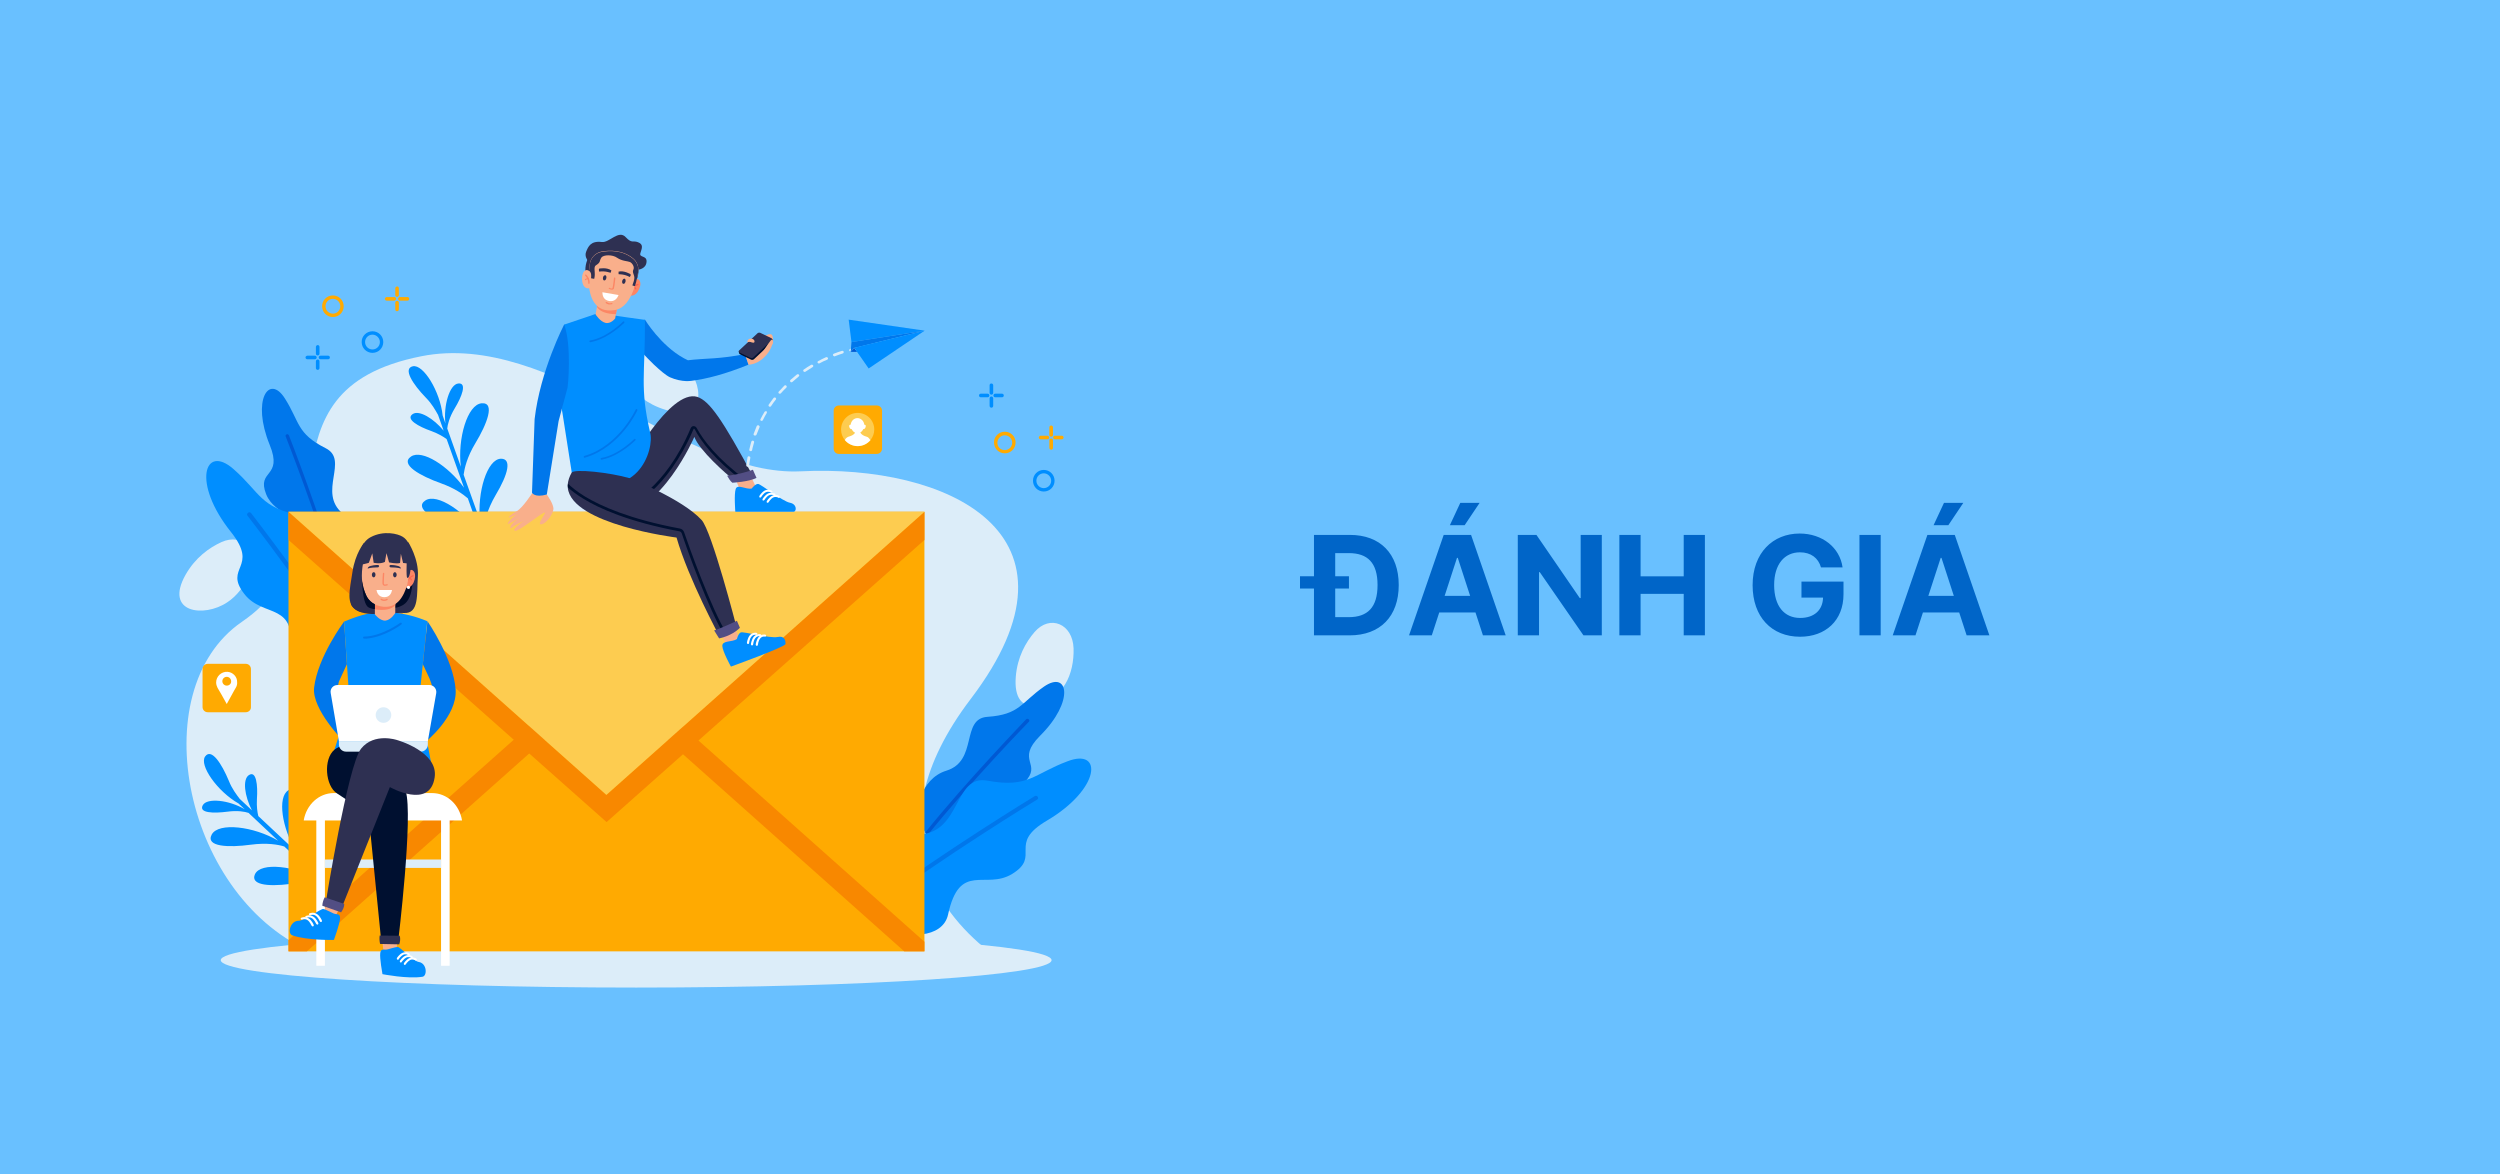 <svg width="362" height="170" viewBox="0 0 362 170" fill="none" xmlns="http://www.w3.org/2000/svg">
<rect width="362" height="170" fill="#69C0FF"/>
<g clip-path="url(#clip0)">
<path d="M143.584 138.075C137.013 133.062 125.753 120.661 140.574 101.191C158.898 77.084 136.955 67.204 115.94 68.247C99.034 69.088 79.987 47.792 60.998 51.587C35.755 56.6 52.14 78.33 35.032 90.036C20.471 100.032 26.724 130.454 45.684 138.075H143.584Z" fill="#DCEDF9"/>
<path d="M155.453 93.889C155.337 90.326 152.037 88.935 149.808 91.513C148.534 92.991 147.318 95.135 147.087 97.975C146.566 104.349 152.153 102.495 154.237 99.076C155.134 97.627 155.511 95.686 155.453 93.889Z" fill="#DCEDF9"/>
<path d="M94.2 50.312C90.698 49.646 88.642 52.601 90.669 55.325C91.856 56.89 93.65 58.541 96.4 59.352C102.508 61.207 101.9 55.383 99.006 52.601C97.761 51.413 95.966 50.631 94.2 50.312Z" fill="#DCEDF9"/>
<path d="M36.19 83.024C37.579 79.75 35.148 77.085 32.05 78.504C30.284 79.316 28.287 80.735 26.869 83.227C23.742 88.79 29.561 89.456 32.89 87.225C34.337 86.298 35.495 84.705 36.19 83.024Z" fill="#DCEDF9"/>
<path d="M92.115 143C125.337 143 152.268 141.223 152.268 139.031C152.268 136.838 125.337 135.061 92.115 135.061C58.894 135.061 31.963 136.838 31.963 139.031C31.963 141.223 58.894 143 92.115 143Z" fill="#DCEDF9"/>
<path d="M150.618 106.522C146.942 110.201 151.053 110.52 148.332 113.302C145.871 115.851 142.224 113.36 142.484 119.56C142.542 120.922 141.558 121.907 140.168 122.429C137.882 123.269 135.682 122.486 134.292 120.922C134.176 120.806 134.061 120.661 133.974 120.516C132.932 119.097 132.555 117.184 133.337 115.272C133.974 113.736 135.074 112.201 137.042 111.592C141.645 110.173 139.097 104.059 142.976 103.798C147.666 103.48 147.84 101.741 151.168 99.423C154.7 96.989 155.626 101.538 150.618 106.522Z" fill="#0077EB"/>
<path d="M148.968 104.523C148.853 104.638 140.313 113.447 134.292 120.951C134.176 120.835 134.06 120.69 133.974 120.545C140.024 113.012 148.505 104.262 148.592 104.146C148.679 104.059 148.853 104.059 148.939 104.146C149.084 104.262 149.084 104.407 148.968 104.523Z" fill="#0059D3"/>
<path d="M151.574 118.836C145.813 122.226 150.821 123.935 146.566 126.543C142.687 128.919 138.953 124.659 137.274 132.453C136.897 134.163 135.363 135.09 133.482 135.293C130.384 135.612 127.866 133.931 126.65 131.555C126.563 131.352 126.476 131.179 126.389 130.976C125.55 128.861 125.695 126.34 127.287 124.225C128.56 122.486 130.442 120.951 133.076 120.835C139.271 120.545 138.055 112.114 142.976 113.041C148.91 114.142 149.692 112.056 154.584 110.23C159.708 108.26 159.389 114.229 151.574 118.836Z" fill="#008EFF"/>
<path d="M150.155 115.793C149.981 115.88 136.521 124.109 126.621 131.526C126.534 131.323 126.447 131.15 126.36 130.947C136.289 123.53 149.692 115.359 149.837 115.272C149.981 115.185 150.184 115.243 150.271 115.388C150.358 115.533 150.329 115.707 150.155 115.793Z" fill="#0077EB"/>
<path d="M39.055 64.423C41.024 69.233 37.116 67.958 38.534 71.55C39.837 74.853 44.121 73.955 41.516 79.576C40.937 80.793 41.458 82.126 42.558 83.111C44.324 84.763 46.697 84.907 48.55 84.009C48.695 83.922 48.84 83.864 48.984 83.777C50.49 82.879 51.59 81.228 51.618 79.171C51.648 77.49 51.213 75.665 49.621 74.361C45.916 71.261 50.634 66.625 47.132 64.886C42.934 62.771 43.426 61.12 41.255 57.701C38.968 54.079 36.392 57.904 39.055 64.423Z" fill="#0077EB"/>
<path d="M41.371 63.206C41.429 63.351 45.916 74.767 48.579 84.038C48.724 83.951 48.868 83.894 49.013 83.806C46.321 74.535 41.892 63.177 41.834 63.032C41.776 62.916 41.631 62.829 41.516 62.887C41.371 62.945 41.313 63.09 41.371 63.206Z" fill="#0059D3"/>
<path d="M33.439 77.027C37.608 82.271 32.31 82.068 35.379 86.008C38.157 89.601 43.165 86.965 41.95 94.846C41.689 96.555 42.789 98.004 44.497 98.844C47.276 100.264 50.229 99.568 52.226 97.772C52.4 97.627 52.544 97.482 52.689 97.308C54.223 95.657 54.976 93.252 54.281 90.702C53.702 88.645 52.515 86.53 50.084 85.458C44.41 82.966 48.55 75.549 43.629 74.651C37.665 73.55 37.723 71.348 33.786 67.9C29.589 64.249 27.765 69.928 33.439 77.027Z" fill="#008EFF"/>
<path d="M35.842 74.68C35.958 74.825 45.597 87.312 52.226 97.801C52.4 97.656 52.545 97.511 52.689 97.338C46.06 86.849 36.479 74.448 36.363 74.303C36.247 74.158 36.045 74.129 35.929 74.245C35.755 74.361 35.726 74.564 35.842 74.68Z" fill="#0077EB"/>
<path d="M61.577 72.478C63.255 71.319 67.482 74.158 69.682 77.635L67.742 72.159C67.047 71.55 65.803 70.681 63.863 69.986C60.853 68.914 57.842 67.233 59.521 66.103C61.113 65.031 64.905 67.465 67.192 70.623L64.674 63.583C64.211 63.235 63.487 62.8 62.474 62.423C60.563 61.757 58.682 60.685 59.753 59.961C60.679 59.323 62.792 60.598 64.24 62.366L63.429 60.077C63.053 59.41 62.532 58.454 61.692 57.614C59.753 55.615 58.305 53.355 59.782 53.036C61.287 52.717 63.719 56.629 64.095 60.164L64.5 61.322C64.182 58.744 65.108 55.615 66.382 55.528C67.655 55.412 66.874 57.44 65.832 59.15C65.05 60.453 64.819 61.496 64.761 62.047L66.729 67.581C66.237 63.496 67.684 58.57 69.74 58.396C71.766 58.222 70.492 61.438 68.842 64.162C67.597 66.219 67.25 67.871 67.134 68.74L69.508 75.375C69.074 71.347 70.521 66.451 72.548 66.422C74.111 66.422 73.619 68.595 71.766 71.695C70.521 73.81 70.116 75.694 69.971 76.679L71.1 79.808C70.927 79.953 70.724 80.011 70.521 80.011L70.087 78.765C69.45 78.156 68.147 77.113 65.919 76.331C62.908 75.288 59.898 73.608 61.577 72.478Z" fill="#008EFF"/>
<path d="M46.784 118.894C45.047 119.966 46.003 124.978 48.289 128.368L44.034 124.399C43.745 123.501 43.455 122.023 43.6 119.966C43.832 116.779 43.484 113.331 41.747 114.432C40.126 115.446 40.85 119.908 42.847 123.269L37.405 118.169C37.261 117.59 37.145 116.779 37.203 115.707C37.347 113.707 37.116 111.534 36.045 112.23C35.09 112.838 35.408 115.272 36.479 117.329L34.713 115.678C34.25 115.069 33.584 114.2 33.15 113.099C32.079 110.52 30.603 108.289 29.705 109.535C28.808 110.781 31.442 114.577 34.539 116.344L35.437 117.184C33.208 115.851 29.966 115.475 29.358 116.605C28.75 117.735 30.921 117.793 32.918 117.532C34.424 117.329 35.466 117.532 35.987 117.706L40.271 121.733C36.739 119.647 31.645 119.039 30.66 120.835C29.705 122.631 33.15 122.747 36.305 122.313C38.708 121.994 40.329 122.313 41.168 122.573L46.321 127.383C42.789 125.384 37.724 124.775 36.913 126.601C36.276 128.021 38.476 128.455 42.066 127.992C44.497 127.673 46.379 128.049 47.334 128.339L49.766 130.599C49.968 130.483 50.113 130.338 50.171 130.165L49.216 129.266C48.897 128.455 48.492 126.833 48.637 124.457C48.84 121.241 48.521 117.793 46.784 118.894Z" fill="#008EFF"/>
<path d="M133.858 74.1H41.776V137.756H133.858V74.1Z" fill="#FFAA01"/>
<path d="M133.858 74.1V78.185L87.832 119.039L41.776 78.185V74.1L87.803 115.098L133.858 74.1Z" fill="#F88800"/>
<path d="M78.945 107.043L44.44 137.756H41.776V136.133L76.976 104.812L78.945 107.043Z" fill="#F88800"/>
<path d="M133.858 136.365V137.756H130.934L96.458 107.043L98.426 104.812L133.858 136.365Z" fill="#F88800"/>
<path d="M41.776 74.1L87.803 115.098L133.858 74.1H41.776Z" fill="#FDCC50"/>
<path d="M108.442 68.363L109.629 70.884L107.14 70.913L106.185 68.624L108.442 68.363Z" fill="#F9AF8B"/>
<path d="M108.848 70.739C108.848 70.739 109.369 70.043 109.774 70.072C110.18 70.101 113.306 72.593 114.377 72.796C115.448 72.999 115.361 74.1 114.898 74.1C113.596 74.1 106.474 74.1 106.474 74.1C106.474 74.1 106.272 71.55 106.532 70.797C106.793 70.043 108.009 70.913 108.848 70.739Z" fill="#008EFF"/>
<path d="M110.585 72.477C110.556 72.477 110.499 72.477 110.47 72.477C110.412 72.448 110.383 72.332 110.412 72.274C110.412 72.245 110.759 71.695 111.193 71.463C111.772 71.173 112.235 71.492 112.264 71.521C112.322 71.579 112.351 71.666 112.293 71.724C112.235 71.782 112.149 71.811 112.091 71.753C112.091 71.753 111.772 71.521 111.338 71.724C110.991 71.898 110.672 72.419 110.672 72.419C110.643 72.419 110.614 72.448 110.585 72.477Z" fill="white"/>
<path d="M110.123 72.043C110.094 72.043 110.036 72.043 110.007 72.043C109.949 72.014 109.92 71.898 109.949 71.84C109.949 71.811 110.296 71.26 110.73 71.028C111.309 70.739 111.773 71.058 111.801 71.087C111.859 71.144 111.888 71.231 111.83 71.289C111.773 71.347 111.686 71.376 111.628 71.318C111.628 71.318 111.309 71.087 110.875 71.289C110.528 71.463 110.209 71.985 110.209 71.985C110.209 72.014 110.151 72.043 110.123 72.043Z" fill="white"/>
<path d="M111.194 72.796C111.165 72.796 111.107 72.796 111.078 72.796C111.02 72.767 110.991 72.651 111.02 72.593C111.02 72.564 111.368 72.013 111.802 71.782C112.381 71.492 112.844 71.811 112.873 71.84C112.931 71.898 112.96 71.984 112.902 72.043C112.844 72.1 112.757 72.129 112.699 72.071C112.699 72.071 112.381 71.84 111.946 72.043C111.599 72.216 111.281 72.738 111.281 72.738C111.252 72.767 111.223 72.796 111.194 72.796Z" fill="white"/>
<path d="M109.166 69.203L108.066 69.551L107.458 69.58L106.416 69.638C105.027 68.537 101.292 65.234 100.54 63.264C100.54 63.264 95.706 74.477 89.048 74.477C88.614 74.477 89.771 68.885 90.842 67.726C90.842 67.726 96.979 56.252 100.974 57.469C102.74 58.077 104.563 60.656 109.166 69.203Z" fill="#2E3052"/>
<path d="M108.066 69.551L107.458 69.58C103.376 66.48 101.466 63.843 100.597 62.162C100.568 62.105 100.511 62.075 100.482 62.075C100.453 62.075 100.424 62.105 100.424 62.133C98.455 66.74 96.111 69.522 94.49 71.028C92.724 72.68 91.421 73.231 91.363 73.231L91.276 73.057L91.189 72.883C91.189 72.883 92.492 72.332 94.2 70.739C95.792 69.261 98.108 66.537 100.018 61.989C100.105 61.815 100.25 61.699 100.424 61.699C100.626 61.699 100.8 61.815 100.887 61.989C101.813 63.698 103.782 66.364 108.066 69.551Z" fill="#001030"/>
<path d="M105.287 68.885C105.461 69.203 105.75 69.667 106.04 69.899C106.04 69.899 108.384 69.783 109.542 69.203L109.021 68.015C109.05 68.015 107.169 68.711 105.287 68.885Z" fill="#524E84"/>
<path d="M108.385 52.804C105.027 54.166 102.364 54.861 100.077 55.151C100.048 55.151 99.498 55.209 99.296 55.18C98.688 55.151 97.848 55.006 97.009 54.629C96.401 54.34 95.561 53.615 94.664 52.775C93.564 51.703 92.377 50.428 91.567 49.501C90.93 48.777 90.524 48.284 90.524 48.284C91.074 47.444 92.319 46.691 93.39 46.285C93.39 46.285 95.648 50.023 99.035 51.877C99.209 51.964 99.411 52.08 99.614 52.167C100.395 52.051 102.48 51.935 103.406 51.877C105.867 51.703 107.893 51.268 107.893 51.268L108.385 52.804Z" fill="#0077EB"/>
<path d="M107.807 51.123C107.807 51.123 108.27 49.935 108.907 49.617C109.543 49.269 111.338 48.11 111.743 48.458C112.12 48.805 112.062 50.515 110.441 51.935C109.399 52.833 108.386 52.804 108.386 52.804L107.807 51.123Z" fill="#F9AF8B"/>
<path d="M111.83 49.53L109.167 52.022C109.08 52.108 108.877 52.138 108.762 52.08L107.14 51.297C107.083 51.268 107.054 51.239 107.054 51.21L106.967 50.95L107.401 50.776L111.598 49.182L111.83 49.095L111.917 49.385V49.414C111.917 49.443 111.888 49.501 111.83 49.53Z" fill="#001030"/>
<path d="M111.569 49.153L107.372 50.747L109.746 48.516C109.833 48.429 110.035 48.4 110.151 48.458L111.569 49.153Z" fill="#1F2232"/>
<path d="M108.675 51.819L107.054 51.037C106.938 50.979 106.909 50.863 107.025 50.747L109.688 48.255C109.775 48.168 109.978 48.139 110.093 48.197L111.714 48.979C111.83 49.037 111.859 49.153 111.743 49.269L109.08 51.761C108.993 51.848 108.82 51.877 108.675 51.819Z" fill="#2E3052"/>
<path d="M108.877 51.355L107.604 50.747C107.488 50.689 107.459 50.573 107.575 50.457L109.659 48.516C109.746 48.429 109.948 48.4 110.064 48.458L111.338 49.066C111.454 49.124 111.483 49.24 111.367 49.356L109.283 51.297C109.196 51.384 108.993 51.413 108.877 51.355Z" fill="#2E3052"/>
<path d="M108.848 49.037C108.848 49.037 109.225 49.095 109.254 49.414C109.283 49.733 108.935 49.617 108.704 49.53C108.472 49.472 108.269 49.53 108.24 49.559C108.154 49.675 108.183 48.922 108.848 49.037Z" fill="#F9AF8B"/>
<path d="M110.557 50.805C110.557 50.805 111.165 49.82 111.599 49.298C111.917 48.95 112.062 49.472 111.859 49.82C111.628 50.167 111.222 50.892 110.557 50.805Z" fill="#F9AF8B"/>
<path d="M82.795 68.45L81.464 59.932L81.377 59.439V59.063L81.666 47.009L85.024 45.879L85.198 45.822L85.951 45.561L86.558 45.358L90.09 45.85L90.669 45.937L90.872 45.966L93.39 46.314C93.419 54.311 92.638 56.049 94.114 62.539C94.895 64.973 92.145 73.665 82.795 68.45Z" fill="#008EFF"/>
<path d="M84.677 66.277C87.311 65.524 89.251 63.699 90.408 62.308C91.653 60.801 92.29 59.439 92.29 59.41C92.319 59.352 92.29 59.265 92.232 59.236C92.174 59.208 92.087 59.236 92.058 59.294C92.058 59.294 91.422 60.656 90.206 62.134C89.077 63.496 87.195 65.292 84.619 66.016C84.561 66.045 84.503 66.103 84.532 66.19C84.532 66.248 84.619 66.306 84.677 66.277Z" fill="#0077EB"/>
<path d="M87.688 66.422C89.974 65.784 91.914 63.843 92.001 63.756C92.059 63.698 92.059 63.611 92.001 63.583C91.943 63.525 91.856 63.525 91.827 63.583C91.798 63.611 89.54 65.9 87.08 66.306C86.993 66.306 86.964 66.393 86.964 66.451C86.964 66.509 87.051 66.567 87.109 66.567C87.282 66.509 87.485 66.48 87.688 66.422Z" fill="#0077EB"/>
<path d="M86.067 49.414C88.353 48.777 90.293 46.836 90.38 46.749C90.438 46.691 90.438 46.604 90.38 46.575C90.322 46.517 90.235 46.517 90.206 46.575C90.177 46.604 87.919 48.893 85.459 49.298C85.372 49.298 85.343 49.385 85.343 49.443C85.343 49.501 85.43 49.559 85.487 49.559C85.661 49.501 85.864 49.472 86.067 49.414Z" fill="#0077EB"/>
<path d="M106.213 90.499L107.139 92.556L105.229 93.368L104.129 91.252L106.213 90.499Z" fill="#F9AF8B"/>
<path d="M106.705 92.527C106.705 92.527 106.908 91.687 107.284 91.571C107.661 91.426 111.54 92.469 112.582 92.237C113.653 92.006 113.769 92.817 113.74 93.251C113.711 93.686 105.837 96.525 105.837 96.525C105.837 96.525 104.621 94.323 104.592 93.541C104.563 92.701 106.011 93.02 106.705 92.527Z" fill="#008EFF"/>
<path d="M108.992 93.425C108.963 93.454 108.934 93.454 108.876 93.454C108.789 93.454 108.731 93.367 108.731 93.28C108.731 93.251 108.818 92.614 109.137 92.208C109.542 91.716 110.092 91.831 110.121 91.831C110.208 91.86 110.266 91.918 110.237 92.005C110.208 92.092 110.15 92.15 110.063 92.121C110.034 92.121 109.658 92.034 109.368 92.411C109.108 92.73 109.05 93.309 109.05 93.309C109.05 93.367 109.021 93.396 108.992 93.425Z" fill="white"/>
<path d="M108.413 93.222C108.384 93.251 108.355 93.251 108.297 93.251C108.21 93.251 108.152 93.164 108.152 93.078C108.152 93.049 108.239 92.411 108.558 92.005C108.963 91.513 109.513 91.629 109.542 91.629C109.629 91.658 109.687 91.716 109.658 91.803C109.629 91.89 109.571 91.948 109.484 91.919C109.455 91.919 109.079 91.832 108.789 92.208C108.529 92.527 108.471 93.106 108.471 93.106C108.471 93.164 108.442 93.193 108.413 93.222Z" fill="white"/>
<path d="M109.686 93.483C109.657 93.512 109.628 93.512 109.571 93.512C109.484 93.512 109.426 93.425 109.426 93.338C109.426 93.309 109.513 92.672 109.831 92.266C110.236 91.774 110.786 91.89 110.815 91.89C110.902 91.919 110.96 91.977 110.931 92.064C110.902 92.15 110.844 92.208 110.757 92.179C110.728 92.179 110.352 92.093 110.063 92.469C109.802 92.788 109.744 93.367 109.744 93.367C109.744 93.425 109.715 93.483 109.686 93.483Z" fill="white"/>
<path d="M106.677 90.905C106.474 91.137 105.866 91.455 105.2 91.774C105.084 91.832 104.969 91.89 104.824 91.919C104.621 92.006 104.39 92.093 104.187 92.151C104.187 92.151 99.7 83.864 97.963 77.838C97.963 77.838 82.737 75.954 82.216 70.623C82.187 70.449 82.187 70.275 82.216 70.073C82.274 69.551 82.448 69.029 82.766 68.45C83.113 67.841 88.324 68.421 91.132 69.232C91.132 69.232 98.774 72.217 101.582 75.288C103.058 76.823 106.677 90.905 106.677 90.905Z" fill="#2E3052"/>
<path d="M105.23 91.774C105.114 91.832 104.998 91.89 104.853 91.919C102.566 88.152 99.411 79.344 98.716 77.229C98.659 77.084 98.543 76.968 98.398 76.939C90.987 75.549 86.732 73.607 84.474 72.217C83.461 71.608 82.766 71.058 82.245 70.594C82.216 70.42 82.216 70.246 82.245 70.044C82.737 70.507 83.519 71.174 84.706 71.898C86.964 73.26 91.161 75.172 98.456 76.534C98.745 76.592 98.977 76.794 99.064 77.084C99.787 79.228 102.972 88.065 105.23 91.774Z" fill="#001030"/>
<path d="M103.405 91.281L104.129 92.441C104.129 92.441 105.924 92.122 107.139 90.905L106.705 89.891C106.676 89.891 104.505 90.963 103.405 91.281Z" fill="#524E84"/>
<path d="M79.177 71.608C79.177 71.608 80.219 73.028 80.132 73.752C80.045 74.477 79.119 75.838 78.366 75.925C77.614 75.983 79.235 74.158 78.859 74.216C78.395 74.274 75.298 76.853 74.632 76.853C73.966 76.853 75.414 75.665 75.964 75.375C75.964 75.375 74.487 76.041 74.14 76.389C73.793 76.737 73.561 75.983 75.269 74.969C75.269 74.969 73.706 75.868 73.59 75.868C73.243 75.925 74.227 74.737 75.095 74.332C75.095 74.332 73.851 74.94 73.706 74.94C73.532 74.94 73.909 74.535 74.835 74.013C75.674 73.55 77.064 71.406 77.064 71.406L79.177 71.608Z" fill="#F9AF8B"/>
<path d="M81.696 46.98C81.696 46.98 78.222 53.673 77.412 60.685L77.035 71.347C77.035 71.347 77.382 72.101 79.177 71.608L80.885 60.975L82.188 56.107C82.217 56.107 82.825 50.109 81.696 46.98Z" fill="#0077EB"/>
<path d="M92.304 40.167C92.907 38.127 91.743 35.983 89.704 35.379C87.665 34.775 85.524 35.94 84.92 37.981C84.317 40.022 85.481 42.166 87.52 42.769C89.559 43.373 91.701 42.208 92.304 40.167Z" fill="#2E3052"/>
<path d="M92.464 39.041C92.464 39.041 93.593 38.926 93.622 37.854C93.651 36.955 92.522 37.332 92.724 36.666C92.927 35.999 93.245 35.391 92.377 35.072C91.624 34.782 91.508 35.304 90.611 34.348C89.569 33.218 88.237 35.188 87.137 35.043C85.516 34.84 85.169 35.739 84.879 36.434C84.59 37.129 85.111 37.738 85.111 37.738L92.464 39.041Z" fill="#2E3052"/>
<path d="M91.596 40.693C91.596 40.693 92.348 39.998 92.667 40.751C92.985 41.504 92.03 43.33 91.017 42.663L91.596 40.693Z" fill="#FC8664"/>
<path d="M91.335 42.084C91.364 42.084 91.422 42.084 91.422 42.026C91.711 41.447 92.377 41.331 92.377 41.302C92.435 41.302 92.464 41.244 92.464 41.186C92.464 41.128 92.406 41.099 92.348 41.099C92.319 41.099 91.567 41.244 91.248 41.91C91.248 41.997 91.277 42.055 91.335 42.084Z" fill="#FD664D"/>
<path d="M92.03 41.91C92.059 41.91 92.059 41.91 92.088 41.91C92.146 41.881 92.146 41.823 92.146 41.794C92.146 41.794 92.059 41.591 91.856 41.447C91.827 41.417 91.769 41.417 91.711 41.475C91.682 41.505 91.683 41.562 91.74 41.62C91.914 41.736 91.972 41.881 91.972 41.881C91.972 41.881 92.001 41.91 92.03 41.91Z" fill="#FD664D"/>
<path d="M86.588 43.591L86.24 45.532C86.24 45.532 86.877 46.546 87.659 46.749C88.44 46.952 89.077 46.111 89.077 46.111L89.395 44.228L86.588 43.591Z" fill="#F9AF8B"/>
<path d="M86.588 43.591L86.443 44.46C86.878 45.126 87.775 45.445 89.193 45.503L89.425 44.257L86.588 43.591Z" fill="#FC8664"/>
<path d="M85.401 38.23C85.314 38.984 85.198 39.94 85.227 40.722C85.227 40.925 85.227 41.099 85.256 41.273C85.401 42.779 86.009 45.416 89.048 44.894C90.409 44.663 91.219 43.359 91.74 41.968C92.088 41.012 92.29 40.056 92.406 39.331C92.522 38.607 92.233 37.883 91.682 37.419C90.148 36.173 88.296 36.202 87.051 36.434C86.182 36.637 85.517 37.332 85.401 38.23Z" fill="#F9AF8B"/>
<path d="M90.09 40.693C90.061 40.896 90.119 41.099 90.264 41.099C90.409 41.128 90.525 40.983 90.582 40.751C90.611 40.548 90.553 40.345 90.409 40.345C90.264 40.345 90.148 40.49 90.09 40.693Z" fill="#2E3052"/>
<path d="M87.311 40.2C87.282 40.403 87.34 40.606 87.485 40.606C87.629 40.635 87.745 40.49 87.803 40.258C87.832 40.056 87.774 39.853 87.629 39.853C87.485 39.853 87.34 39.998 87.311 40.2Z" fill="#2E3052"/>
<path d="M91.306 39.708C91.306 39.708 90.38 39.129 89.569 39.331V39.708C89.569 39.708 90.438 39.679 91.19 40.114C91.277 39.969 91.364 39.911 91.306 39.708Z" fill="#2E3052"/>
<path d="M86.762 38.897C86.762 38.897 87.833 38.665 88.528 39.157L88.412 39.505C88.412 39.505 87.601 39.186 86.762 39.331C86.733 39.157 86.675 39.07 86.762 38.897Z" fill="#2E3052"/>
<path d="M88.498 41.939C88.353 41.91 88.209 41.823 88.18 41.823C88.122 41.794 88.122 41.736 88.151 41.707C88.18 41.649 88.238 41.649 88.267 41.678C88.353 41.736 88.527 41.823 88.643 41.765C88.672 41.765 88.701 41.736 88.701 41.678C88.788 41.359 88.903 40.258 88.903 40.258C88.903 40.2 88.961 40.172 89.019 40.172C89.077 40.172 89.106 40.23 89.106 40.287C89.106 40.345 88.99 41.417 88.903 41.736C88.874 41.852 88.788 41.91 88.73 41.939C88.643 41.939 88.585 41.939 88.498 41.939Z" fill="#FC8664"/>
<path d="M89.569 42.721C89.425 43.098 89.048 43.735 88.209 43.59C87.369 43.446 87.225 42.75 87.225 42.316L89.569 42.721Z" fill="white"/>
<path d="M88.151 44.083C87.92 44.054 87.717 43.88 87.717 43.88C87.688 43.851 87.688 43.793 87.717 43.735C87.746 43.706 87.804 43.706 87.862 43.735C87.862 43.735 88.007 43.851 88.209 43.909C88.383 43.938 88.556 43.88 88.556 43.88C88.614 43.851 88.672 43.88 88.672 43.938C88.701 43.996 88.672 44.054 88.614 44.054C88.585 44.025 88.354 44.112 88.151 44.083Z" fill="#FC8664"/>
<path d="M91.567 41.331C91.712 40.954 91.856 40.49 91.856 40.23C91.856 39.766 91.509 39.447 91.712 39.042C91.914 38.636 91.538 38.086 91.22 37.941C90.901 37.796 90.091 37.825 89.367 37.332C88.701 36.84 87.37 36.869 87.08 37.303C86.733 37.825 87.051 37.941 86.27 38.433C85.951 38.636 86.154 39.331 86.125 39.766C86.125 39.969 86.096 40.056 86.067 40.259L86.038 40.374L85.228 40.23C85.257 39.563 85.314 38.839 85.401 38.259C85.517 37.39 86.183 36.666 87.051 36.492C88.296 36.26 90.149 36.202 91.683 37.477C92.233 37.941 92.522 38.665 92.406 39.389C92.32 39.94 92.175 40.693 91.943 41.447L91.567 41.331Z" fill="#2E3052"/>
<path d="M85.546 40.635C85.575 40.432 85.604 40.201 85.604 39.969C85.604 39.679 85.575 39.389 85.286 39.215C85.054 39.071 84.823 39.042 84.591 39.273C84.041 39.853 84.157 41.997 85.344 41.736L85.546 40.635Z" fill="#F9AF8B"/>
<path d="M85.228 41.099C85.199 41.07 85.17 41.041 85.17 41.012C85.228 40.374 84.736 39.911 84.736 39.911C84.707 39.882 84.707 39.824 84.736 39.766C84.764 39.737 84.822 39.737 84.88 39.766C84.909 39.795 85.459 40.287 85.372 41.041C85.344 41.07 85.314 41.099 85.228 41.099Z" fill="#FC8664"/>
<path d="M84.736 40.577C84.707 40.577 84.707 40.548 84.707 40.548C84.678 40.519 84.678 40.461 84.736 40.403C84.736 40.403 84.909 40.288 85.17 40.258C85.228 40.258 85.257 40.288 85.257 40.346C85.257 40.403 85.228 40.432 85.17 40.432C84.967 40.432 84.851 40.519 84.851 40.519C84.793 40.577 84.764 40.577 84.736 40.577Z" fill="#FC8664"/>
<path d="M66.904 118.807H43.977C44.354 116.518 46.178 114.837 48.32 114.837L55.441 114.866L62.562 114.837C64.704 114.837 66.528 116.489 66.904 118.807Z" fill="white"/>
<path d="M47.047 118.459H45.802V139.842H47.047V118.459Z" fill="white"/>
<path d="M65.109 118.459H63.864V139.842H65.109V118.459Z" fill="white"/>
<path d="M63.865 124.457H47.047V125.674H63.865V124.457Z" fill="#DCEDF9"/>
<path d="M49.824 90.007C49.824 90.007 46.003 95.106 45.482 99.568C45.135 102.726 49.824 107.42 49.824 107.42L51.445 106.609L49.824 102.958C49.245 101.191 48.551 100.495 49.072 98.699L50.23 96.178L49.824 90.007Z" fill="#0077EB"/>
<path d="M61.895 89.949C61.895 89.949 65.658 95.396 65.976 99.858C66.237 103.711 61.634 107.42 61.634 107.42L60.303 106.754L62.155 103.074C62.734 101.307 62.995 100.234 62.213 98.293L61.229 96.178L61.895 89.949Z" fill="#0077EB"/>
<path d="M50.606 101.654L48.059 109.738C48.059 109.738 59.03 111.129 62.388 110.23L60.68 101.422L61.867 89.949C60.217 89.253 58.48 88.819 56.714 88.674C54.109 88.5 52.487 88.906 49.824 90.007L50.606 101.654Z" fill="#008EFF"/>
<path d="M53.356 92.44C55.787 92.151 58.045 90.499 58.132 90.412C58.19 90.354 58.19 90.296 58.161 90.209C58.103 90.151 58.045 90.151 57.958 90.18C57.929 90.209 55.266 92.151 52.719 92.18C52.632 92.18 52.574 92.238 52.574 92.325C52.574 92.411 52.632 92.469 52.719 92.469C52.95 92.498 53.153 92.469 53.356 92.44Z" fill="#0077EB"/>
<path d="M55.296 135.727L55.498 137.524L57.409 137.553L57.554 136.075L55.296 135.727Z" fill="#F9AF8B"/>
<path d="M55.006 107.449C55.006 107.449 50.085 107.188 48.435 108.55C46.785 109.912 47.103 113.823 48.811 114.895C50.519 115.967 53.385 118.053 53.385 118.053L55.209 136.336L57.64 136.423C57.64 136.423 59.869 118.082 58.74 114.518C57.611 110.926 55.006 107.449 55.006 107.449Z" fill="#001030"/>
<path d="M57.872 135.496C58.017 135.93 57.93 136.336 57.814 136.742L55.035 136.684C54.948 136.278 54.919 135.872 54.977 135.467L57.872 135.496Z" fill="#2E3052"/>
<path d="M61.953 107.304H49.072L47.885 100.35C47.769 99.742 48.232 99.191 48.869 99.191H62.185C62.793 99.191 63.256 99.742 63.169 100.35L61.953 107.304Z" fill="white"/>
<path d="M60.912 108.84H50.114C49.535 108.84 49.072 108.376 49.072 107.797V107.304H61.954V107.768C61.983 108.347 61.491 108.84 60.912 108.84Z" fill="#DCEDF9"/>
<path d="M56.656 103.537C56.656 104.146 56.164 104.667 55.527 104.667C54.919 104.667 54.398 104.175 54.398 103.537C54.398 102.929 54.891 102.407 55.527 102.407C56.164 102.407 56.656 102.929 56.656 103.537Z" fill="#DCEDF9"/>
<path d="M47.248 130.715L46.843 132.482L48.551 132.801L49.245 131.236L47.248 130.715Z" fill="#F9AF8B"/>
<path d="M57.495 107.159C57.495 107.159 54.195 106.029 52.285 108.405C50.374 110.781 47.132 130.889 47.132 130.889L49.332 131.816L56.453 113.968C56.453 113.968 62.242 117.271 62.937 112.577C63.516 108.84 57.495 107.159 57.495 107.159Z" fill="#2E3052"/>
<path d="M49.853 130.889C49.853 131.352 49.651 131.729 49.39 132.106L46.669 131.15C46.698 130.715 46.814 130.309 47.016 129.933L49.853 130.889Z" fill="#524E84"/>
<path d="M48.145 132.193C48.145 132.193 47.103 131.671 46.814 131.613C46.524 131.555 44.006 133.323 43.282 133.323C42.008 133.294 41.574 135.177 42.327 135.438C44.44 136.191 48.348 136.104 48.348 136.104C48.348 136.104 49.216 133.757 49.245 132.946C49.245 132.135 48.695 132.54 48.145 132.193Z" fill="#008EFF"/>
<path d="M45.888 133.873C45.917 133.902 45.975 133.902 46.004 133.873C46.091 133.844 46.12 133.758 46.091 133.671C46.091 133.642 45.83 133.033 45.396 132.743C44.846 132.367 44.325 132.628 44.296 132.628C44.209 132.657 44.18 132.772 44.238 132.83C44.267 132.917 44.383 132.917 44.441 132.888C44.441 132.888 44.817 132.715 45.193 132.975C45.541 133.207 45.772 133.758 45.772 133.758C45.83 133.816 45.859 133.844 45.888 133.873Z" fill="white"/>
<path d="M46.41 133.497C46.439 133.526 46.496 133.526 46.525 133.497C46.612 133.468 46.641 133.381 46.612 133.294C46.612 133.265 46.352 132.656 45.917 132.367C45.367 131.99 44.846 132.251 44.818 132.251C44.731 132.28 44.702 132.396 44.76 132.454C44.789 132.54 44.904 132.54 44.962 132.512C44.962 132.512 45.339 132.338 45.715 132.598C46.062 132.83 46.294 133.381 46.294 133.381C46.352 133.468 46.381 133.497 46.41 133.497Z" fill="white"/>
<path d="M45.222 134.134C45.251 134.163 45.309 134.163 45.338 134.134C45.425 134.105 45.454 134.018 45.425 133.931C45.425 133.902 45.164 133.294 44.73 133.004C44.18 132.627 43.659 132.888 43.63 132.888C43.543 132.917 43.514 133.033 43.572 133.091C43.601 133.178 43.717 133.178 43.775 133.149C43.775 133.149 44.151 132.975 44.527 133.236C44.875 133.468 45.106 134.018 45.106 134.018C45.164 134.076 45.193 134.105 45.222 134.134Z" fill="white"/>
<path d="M56.25 137.437C56.25 137.437 57.292 137.118 57.611 137.118C57.9 137.118 59.956 139.204 60.621 139.291C61.837 139.465 61.895 141.32 61.172 141.435C59.058 141.783 55.382 141.059 55.382 141.059C55.382 141.059 54.948 138.712 55.064 137.959C55.208 137.205 55.642 137.669 56.25 137.437Z" fill="#008EFF"/>
<path d="M58.075 139.378C58.046 139.378 57.988 139.378 57.959 139.349C57.901 139.32 57.872 139.204 57.901 139.146C57.901 139.117 58.248 138.596 58.683 138.393C59.261 138.132 59.696 138.451 59.725 138.48C59.783 138.538 59.812 138.625 59.754 138.683C59.696 138.741 59.609 138.77 59.551 138.712C59.551 138.712 59.233 138.48 58.827 138.654C58.48 138.828 58.161 139.291 58.161 139.291C58.133 139.349 58.104 139.378 58.075 139.378Z" fill="white"/>
<path d="M57.64 138.973C57.611 138.973 57.553 138.973 57.524 138.944C57.466 138.915 57.438 138.799 57.466 138.741C57.466 138.712 57.814 138.19 58.248 137.987C58.827 137.727 59.261 138.045 59.29 138.074C59.348 138.132 59.377 138.219 59.319 138.277C59.261 138.335 59.174 138.364 59.116 138.306C59.116 138.306 58.798 138.074 58.393 138.248C58.045 138.422 57.727 138.886 57.727 138.886C57.727 138.944 57.698 138.973 57.64 138.973Z" fill="white"/>
<path d="M58.654 139.726C58.625 139.726 58.567 139.726 58.538 139.697C58.48 139.668 58.451 139.552 58.48 139.494C58.48 139.465 58.828 138.943 59.262 138.741C59.841 138.48 60.275 138.799 60.304 138.828C60.362 138.886 60.391 138.972 60.333 139.03C60.275 139.088 60.188 139.117 60.13 139.059C60.13 139.059 59.812 138.828 59.406 139.001C59.059 139.175 58.741 139.639 58.741 139.639C58.712 139.697 58.683 139.726 58.654 139.726Z" fill="white"/>
<path d="M59.117 78.504C59.117 78.504 60.68 80.938 60.506 83.459C60.332 85.979 60.738 88.906 58.48 88.761C56.222 88.645 52.198 89.659 50.925 87.689C49.651 85.718 59.117 78.504 59.117 78.504Z" fill="#2E3052"/>
<path d="M59.696 82.937C59.696 82.937 60.101 86.588 58.364 87.602C56.627 88.616 55.383 87.486 55.383 87.486C55.383 87.486 59.03 82.387 59.696 82.937Z" fill="#000B29"/>
<path d="M52.487 82.937C52.487 82.937 51.88 82.097 51.416 82.792C50.953 83.487 51.619 85.516 52.748 85.023L52.487 82.937Z" fill="#FC8664"/>
<path d="M52.487 84.386C52.458 84.386 52.4 84.357 52.4 84.328C52.226 83.69 51.589 83.458 51.56 83.458C51.503 83.429 51.474 83.371 51.503 83.343C51.532 83.285 51.589 83.256 51.618 83.285C51.647 83.285 52.371 83.574 52.574 84.299C52.574 84.299 52.545 84.357 52.487 84.386Z" fill="#FD664D"/>
<path d="M51.822 84.067C51.793 84.067 51.793 84.067 51.764 84.038C51.706 84.009 51.706 83.951 51.735 83.893C51.735 83.893 51.851 83.719 52.082 83.603C52.14 83.574 52.198 83.603 52.198 83.661C52.227 83.719 52.198 83.777 52.14 83.777C51.966 83.864 51.851 84.009 51.851 84.009C51.88 84.038 51.851 84.067 51.822 84.067Z" fill="#FD664D"/>
<path d="M58.885 82.937C58.885 82.937 59.492 82.097 59.956 82.792C60.419 83.487 59.753 85.516 58.624 85.023L58.885 82.937Z" fill="#FC8664"/>
<path d="M58.914 84.386C58.943 84.386 59.001 84.357 59.001 84.328C59.175 83.69 59.812 83.458 59.84 83.458C59.898 83.429 59.927 83.371 59.898 83.343C59.869 83.285 59.812 83.256 59.782 83.285C59.754 83.285 59.03 83.574 58.827 84.299C58.798 84.299 58.827 84.357 58.914 84.386C58.885 84.386 58.885 84.386 58.914 84.386Z" fill="#FD664D"/>
<path d="M59.551 84.067C59.58 84.067 59.58 84.067 59.609 84.038C59.666 84.009 59.666 83.951 59.638 83.893C59.638 83.893 59.522 83.719 59.29 83.603C59.232 83.574 59.174 83.603 59.174 83.661C59.145 83.719 59.174 83.777 59.232 83.777C59.406 83.864 59.522 84.009 59.522 84.009C59.493 84.038 59.522 84.067 59.551 84.067Z" fill="#FD664D"/>
<path d="M57.235 86.733V88.761C57.235 88.761 56.627 89.775 55.816 89.862C55.006 89.92 54.282 88.963 54.282 88.963V86.877L57.235 86.733Z" fill="#F9AF8B"/>
<path d="M57.235 86.733V87.631C56.685 88.239 55.73 88.442 54.282 88.239V86.877L57.235 86.733Z" fill="#FC8664"/>
<path d="M59.348 81.546C59.319 82.329 59.232 83.314 59.088 84.096C59.059 84.299 59.001 84.473 58.972 84.647C58.538 86.124 57.495 88.674 54.514 87.631C53.211 87.167 52.603 85.689 52.314 84.212C52.14 83.198 52.111 82.184 52.111 81.459C52.111 80.706 52.545 80.04 53.182 79.663C54.948 78.678 56.772 79.025 58.017 79.518C58.856 79.808 59.377 80.648 59.348 81.546Z" fill="#F9AF8B"/>
<path d="M54.369 83.227C54.369 83.43 54.253 83.603 54.108 83.603C53.963 83.603 53.848 83.43 53.848 83.227C53.848 83.024 53.963 82.85 54.108 82.85C54.282 82.85 54.369 83.024 54.369 83.227Z" fill="#2E3052"/>
<path d="M57.437 83.227C57.437 83.43 57.321 83.603 57.176 83.603C57.032 83.603 56.916 83.43 56.916 83.227C56.916 83.024 57.032 82.85 57.176 82.85C57.321 82.85 57.437 83.024 57.437 83.227Z" fill="#2E3052"/>
<path d="M53.645 81.952C53.848 81.894 54.253 81.807 54.717 81.807C54.832 81.807 54.919 81.923 54.89 82.01C54.861 82.097 54.803 82.155 54.688 82.155C54.398 82.155 53.617 82.184 53.24 82.329C53.24 82.271 53.269 82.184 53.327 82.126C53.414 82.039 53.53 81.981 53.645 81.952Z" fill="#2E3052"/>
<path d="M57.64 81.952C57.437 81.894 57.032 81.807 56.569 81.807C56.453 81.807 56.366 81.923 56.395 82.01C56.424 82.097 56.482 82.155 56.598 82.155C56.887 82.155 57.669 82.184 58.045 82.329C58.045 82.271 58.016 82.184 57.958 82.126C57.872 82.039 57.756 81.981 57.64 81.952Z" fill="#2E3052"/>
<path d="M55.73 84.82C55.643 84.82 55.586 84.82 55.528 84.763C55.47 84.734 55.412 84.676 55.383 84.531C55.354 84.183 55.441 83.082 55.441 83.024C55.441 82.966 55.499 82.937 55.556 82.937C55.614 82.937 55.643 82.995 55.643 83.053C55.643 83.053 55.556 84.183 55.586 84.531C55.586 84.589 55.614 84.618 55.643 84.618C55.73 84.676 55.933 84.618 56.02 84.589C56.078 84.56 56.136 84.589 56.136 84.647C56.164 84.704 56.136 84.763 56.078 84.763C56.049 84.763 55.875 84.82 55.73 84.82Z" fill="#FC8664"/>
<path d="M54.514 85.429C54.572 85.805 54.832 86.472 55.643 86.472C56.453 86.472 56.685 85.863 56.772 85.429H54.514Z" fill="white"/>
<path d="M55.614 87.022C55.382 87.022 55.179 86.906 55.151 86.877C55.093 86.848 55.093 86.79 55.122 86.733C55.151 86.674 55.208 86.674 55.266 86.704C55.266 86.704 55.44 86.819 55.614 86.819C55.816 86.819 55.99 86.704 55.99 86.704C56.048 86.674 56.106 86.704 56.135 86.733C56.164 86.79 56.135 86.848 56.106 86.877C56.077 86.906 55.874 87.022 55.614 87.022Z" fill="#FC8664"/>
<path d="M59.724 81.401C59.695 81.488 59.608 81.546 59.493 81.575C59.493 81.778 59.493 82.039 59.464 82.271C59.348 83.661 59.001 83.893 58.914 83.545C58.856 83.314 58.856 82.01 58.885 81.575C58.624 81.546 58.364 81.517 58.364 81.517L58.045 80.184L57.929 81.517C57.437 81.691 56.337 81.43 56.337 81.43L55.961 80.097L55.73 81.372C55.006 81.72 54.108 81.488 54.108 81.488L53.906 80.126L53.414 81.488C53.414 81.488 51.88 82.039 51.851 81.488C51.851 81.17 52.082 80.271 52.285 79.547C52.487 78.794 53.008 78.127 53.674 77.78C55.585 76.766 57.611 77.287 58.306 77.722C59.782 78.591 59.724 81.401 59.724 81.401Z" fill="#2E3052"/>
<path d="M52.719 78.591C52.719 78.591 51.446 80.098 51.04 82.792C50.635 85.487 50.056 87.486 51.677 88.384C53.443 89.34 53.269 87.37 53.269 86.849C53.24 86.298 51.735 84.849 52.748 80.706C53.038 79.344 52.719 78.591 52.719 78.591Z" fill="#2E3052"/>
<path d="M52.43 84.154C52.43 84.154 52.43 84.183 52.43 84.154C52.43 84.183 52.43 84.299 52.43 84.444C52.43 84.559 52.43 84.675 52.459 84.82C52.517 85.718 52.69 87.312 53.211 87.834C53.414 88.036 53.819 88.152 54.282 88.21V87.486C53.79 87.254 53.414 86.877 53.124 86.414C52.951 86.008 52.632 85.4 52.488 84.415L52.43 84.154Z" fill="#000B29"/>
<path d="M59.377 85.052C59.377 85.168 59.29 85.284 59.146 85.284C59.03 85.284 58.914 85.197 58.914 85.052C58.914 84.936 59.001 84.82 59.146 84.82C59.261 84.82 59.377 84.936 59.377 85.052Z" fill="white"/>
<path d="M126.968 65.727H121.468C121.034 65.727 120.716 65.379 120.716 64.973V59.468C120.716 59.034 121.063 58.715 121.468 58.715H126.968C127.403 58.715 127.721 59.063 127.721 59.468V64.973C127.721 65.379 127.374 65.727 126.968 65.727Z" fill="#FFAA01"/>
<path d="M126.592 62.192C126.592 62.771 126.39 63.293 126.042 63.727C125.608 64.249 124.942 64.597 124.19 64.597C123.437 64.597 122.771 64.249 122.337 63.727C121.99 63.322 121.787 62.771 121.787 62.192C121.787 60.859 122.858 59.787 124.19 59.787C125.521 59.787 126.592 60.859 126.592 62.192Z" fill="#FDCC50"/>
<path d="M126.042 63.727C125.608 64.249 124.942 64.597 124.19 64.597C123.437 64.597 122.771 64.249 122.337 63.727L122.366 63.669C122.424 63.553 122.482 63.467 122.568 63.409C122.655 63.322 122.742 63.293 122.858 63.235C123.234 63.119 123.611 63.003 123.813 62.655C123.553 62.539 123.408 62.308 123.321 62.134C123.061 62.192 122.858 61.699 123.003 61.554C123.061 61.496 123.119 61.496 123.176 61.496C123.234 60.975 123.64 60.54 124.161 60.54C124.682 60.54 125.116 61.004 125.145 61.496C125.203 61.496 125.261 61.496 125.318 61.554C125.463 61.699 125.261 62.192 125 62.134C124.942 62.308 124.74 62.539 124.566 62.626C124.768 62.974 125.087 63.119 125.492 63.235C125.608 63.264 125.695 63.322 125.782 63.409C125.869 63.495 125.926 63.582 125.984 63.669L126.042 63.727Z" fill="white"/>
<path d="M35.582 103.132H30.082C29.648 103.132 29.329 102.784 29.329 102.379V96.874C29.329 96.439 29.677 96.12 30.082 96.12H35.582C36.016 96.12 36.334 96.468 36.334 96.874V102.379C36.363 102.784 36.016 103.132 35.582 103.132Z" fill="#FFAA01"/>
<path d="M32.948 97.279C32.05 97.221 31.298 97.946 31.298 98.815C31.298 99.105 31.385 99.365 31.5 99.597C31.703 99.945 31.906 100.293 32.108 100.64L32.832 101.944L33.932 99.945C33.99 99.829 34.077 99.713 34.135 99.597C34.279 99.365 34.366 99.076 34.337 98.786C34.366 98.004 33.729 97.337 32.948 97.279ZM32.832 99.278C32.485 99.278 32.195 98.989 32.195 98.641C32.195 98.293 32.485 98.004 32.832 98.004C33.179 98.004 33.469 98.293 33.469 98.641C33.498 98.989 33.208 99.278 32.832 99.278Z" fill="white"/>
<path d="M151.139 68.044C152.008 68.044 152.702 68.74 152.702 69.609C152.702 70.478 152.008 71.174 151.139 71.174C150.271 71.174 149.576 70.478 149.576 69.609C149.576 68.74 150.271 68.044 151.139 68.044ZM151.139 70.681C151.747 70.681 152.21 70.189 152.21 69.609C152.21 69.029 151.718 68.537 151.139 68.537C150.531 68.537 150.068 69.029 150.068 69.609C150.068 70.189 150.531 70.681 151.139 70.681Z" fill="#008EFF"/>
<path d="M145.495 62.511C146.363 62.511 147.058 63.206 147.058 64.075C147.058 64.944 146.363 65.64 145.495 65.64C144.626 65.64 143.932 64.944 143.932 64.075C143.903 63.235 144.626 62.511 145.495 62.511ZM145.495 65.176C146.103 65.176 146.566 64.683 146.566 64.104C146.566 63.496 146.074 63.032 145.495 63.032C144.887 63.032 144.424 63.525 144.424 64.104C144.395 64.683 144.887 65.176 145.495 65.176Z" fill="#FFAA01"/>
<path d="M143.555 57.411C143.7 57.411 143.816 57.527 143.816 57.672V58.773C143.816 58.918 143.7 59.034 143.555 59.034C143.411 59.034 143.295 58.918 143.295 58.773V57.672C143.295 57.527 143.411 57.411 143.555 57.411Z" fill="#008EFF"/>
<path d="M143.555 55.528C143.7 55.528 143.816 55.644 143.816 55.789V56.89C143.816 57.035 143.7 57.15 143.555 57.15C143.411 57.15 143.295 57.035 143.295 56.89V55.789C143.295 55.615 143.411 55.528 143.555 55.528Z" fill="#008EFF"/>
<path d="M142.021 57.005H143.005C143.15 57.005 143.266 57.121 143.266 57.266C143.266 57.411 143.15 57.527 143.005 57.527H142.021C141.877 57.527 141.761 57.411 141.761 57.266C141.761 57.121 141.877 57.005 142.021 57.005Z" fill="#008EFF"/>
<path d="M144.105 57.005H145.089C145.234 57.005 145.35 57.121 145.35 57.266C145.35 57.411 145.234 57.527 145.089 57.527H144.105C143.961 57.527 143.845 57.411 143.845 57.266C143.845 57.121 143.961 57.005 144.105 57.005Z" fill="#008EFF"/>
<path d="M152.211 63.496C152.355 63.496 152.471 63.612 152.471 63.757V64.858C152.471 65.002 152.355 65.118 152.211 65.118C152.066 65.118 151.95 65.002 151.95 64.858V63.757C151.95 63.612 152.066 63.496 152.211 63.496Z" fill="#FFAA01"/>
<path d="M152.211 61.612C152.355 61.612 152.471 61.728 152.471 61.873V62.974C152.471 63.119 152.355 63.235 152.211 63.235C152.066 63.235 151.95 63.119 151.95 62.974V61.873C151.95 61.728 152.066 61.612 152.211 61.612Z" fill="#FFAA01"/>
<path d="M150.677 63.09H151.661C151.805 63.09 151.921 63.206 151.921 63.351C151.921 63.496 151.805 63.611 151.661 63.611H150.677C150.532 63.611 150.416 63.496 150.416 63.351C150.445 63.206 150.561 63.09 150.677 63.09Z" fill="#FFAA01"/>
<path d="M152.761 63.09H153.745C153.889 63.09 154.005 63.206 154.005 63.351C154.005 63.496 153.889 63.611 153.745 63.611H152.761C152.616 63.611 152.5 63.496 152.5 63.351C152.5 63.206 152.616 63.09 152.761 63.09Z" fill="#FFAA01"/>
<path d="M53.935 47.966C54.803 47.966 55.498 48.661 55.498 49.53C55.498 50.4 54.803 51.095 53.935 51.095C53.067 51.095 52.372 50.4 52.372 49.53C52.343 48.69 53.067 47.966 53.935 47.966ZM53.935 48.458C53.327 48.458 52.864 48.951 52.864 49.53C52.864 50.139 53.356 50.602 53.935 50.602C54.543 50.602 55.006 50.11 55.006 49.53C55.006 48.951 54.514 48.458 53.935 48.458Z" fill="#008EFF"/>
<path d="M48.203 42.779C49.071 42.779 49.766 43.475 49.766 44.344C49.766 45.213 49.071 45.908 48.203 45.908C47.334 45.908 46.64 45.213 46.64 44.344C46.64 43.475 47.334 42.779 48.203 42.779ZM48.203 43.272C47.595 43.272 47.132 43.764 47.132 44.344C47.132 44.952 47.624 45.416 48.203 45.416C48.811 45.416 49.274 44.923 49.274 44.344C49.274 43.764 48.811 43.272 48.203 43.272Z" fill="#FFAA01"/>
<path d="M46.148 51.761C46.148 51.906 46.264 52.022 46.409 52.022H47.509C47.654 52.022 47.77 51.906 47.77 51.761C47.77 51.617 47.654 51.501 47.509 51.501H46.409C46.235 51.53 46.148 51.617 46.148 51.761Z" fill="#008EFF"/>
<path d="M44.237 51.761C44.237 51.906 44.353 52.022 44.498 52.022H45.598C45.743 52.022 45.858 51.906 45.858 51.761C45.858 51.617 45.743 51.501 45.598 51.501H44.498C44.353 51.53 44.237 51.617 44.237 51.761Z" fill="#008EFF"/>
<path d="M45.742 50.226V51.211C45.742 51.356 45.858 51.472 46.003 51.472C46.147 51.472 46.263 51.356 46.263 51.211V50.226C46.263 50.081 46.147 49.965 46.003 49.965C45.858 49.965 45.742 50.11 45.742 50.226Z" fill="#008EFF"/>
<path d="M45.742 52.312V53.297C45.742 53.442 45.858 53.558 46.003 53.558C46.147 53.558 46.263 53.442 46.263 53.297V52.312C46.263 52.167 46.147 52.051 46.003 52.051C45.858 52.051 45.742 52.167 45.742 52.312Z" fill="#008EFF"/>
<path d="M57.641 43.272C57.641 43.417 57.756 43.533 57.901 43.533H59.001C59.146 43.533 59.262 43.417 59.262 43.272C59.262 43.127 59.146 43.011 59.001 43.011H57.901C57.756 43.04 57.641 43.127 57.641 43.272Z" fill="#FFAA01"/>
<path d="M55.73 43.272C55.73 43.417 55.845 43.533 55.99 43.533H57.09C57.235 43.533 57.35 43.417 57.35 43.272C57.35 43.127 57.235 43.011 57.09 43.011H55.99C55.845 43.04 55.73 43.127 55.73 43.272Z" fill="#FFAA01"/>
<path d="M57.234 41.736V42.721C57.234 42.866 57.35 42.982 57.495 42.982C57.64 42.982 57.755 42.866 57.755 42.721V41.736C57.755 41.591 57.64 41.475 57.495 41.475C57.35 41.504 57.234 41.62 57.234 41.736Z" fill="#FFAA01"/>
<path d="M57.234 43.822V44.807C57.234 44.952 57.35 45.068 57.495 45.068C57.64 45.068 57.755 44.952 57.755 44.807V43.822C57.755 43.677 57.64 43.562 57.495 43.562C57.35 43.59 57.234 43.677 57.234 43.822Z" fill="#FFAA01"/>
<path d="M123.09 50.863C123.119 50.863 123.148 50.863 123.206 50.863C123.582 50.776 123.785 50.747 123.785 50.747C123.901 50.718 123.959 50.631 123.959 50.515C123.93 50.399 123.843 50.341 123.727 50.37C123.727 50.37 123.495 50.399 123.119 50.515C123.003 50.544 122.945 50.66 122.974 50.747C122.945 50.805 123.003 50.834 123.09 50.863Z" fill="#DCEDF9"/>
<path d="M111.019 59.816C110.816 60.135 110.643 60.482 110.469 60.83C110.44 60.917 110.324 60.946 110.238 60.946H110.209C110.093 60.888 110.064 60.772 110.122 60.685C110.295 60.337 110.498 59.99 110.701 59.642C110.759 59.555 110.874 59.526 110.99 59.555C111.048 59.584 111.077 59.7 111.019 59.816Z" fill="#DCEDF9"/>
<path d="M109.976 61.873C109.832 62.221 109.687 62.597 109.542 62.945C109.513 63.032 109.397 63.09 109.282 63.061C109.282 63.061 109.282 63.061 109.253 63.061C109.137 63.032 109.079 62.916 109.137 62.8C109.282 62.423 109.426 62.047 109.571 61.699C109.6 61.612 109.745 61.554 109.832 61.583C109.976 61.67 110.034 61.786 109.976 61.873Z" fill="#DCEDF9"/>
<path d="M108.211 67.581C108.124 67.552 108.037 67.465 108.066 67.378C108.124 67.001 108.182 66.596 108.24 66.219C108.269 66.103 108.356 66.045 108.471 66.074C108.587 66.103 108.674 66.19 108.645 66.306C108.587 66.683 108.5 67.059 108.471 67.436C108.471 67.523 108.356 67.61 108.211 67.581C108.24 67.581 108.24 67.581 108.211 67.581Z" fill="#DCEDF9"/>
<path d="M109.051 63.814C109.166 63.843 109.224 63.959 109.195 64.046C109.137 64.22 109.108 64.394 109.051 64.568C108.993 64.77 108.935 64.973 108.906 65.176C108.877 65.292 108.761 65.35 108.645 65.321C108.529 65.292 108.472 65.205 108.501 65.089C108.558 64.886 108.587 64.684 108.645 64.481C108.703 64.307 108.732 64.133 108.79 63.959C108.819 63.843 108.935 63.785 109.051 63.814Z" fill="#DCEDF9"/>
<path d="M111.656 58.802C111.598 58.889 111.511 58.918 111.424 58.889C111.395 58.889 111.395 58.889 111.366 58.86C111.279 58.802 111.251 58.686 111.308 58.599C111.54 58.281 111.772 57.933 112.003 57.643C112.061 57.556 112.206 57.527 112.293 57.585C112.38 57.643 112.408 57.759 112.351 57.846C112.09 58.165 111.858 58.483 111.656 58.802Z" fill="#DCEDF9"/>
<path d="M122.019 51.182C121.642 51.298 121.266 51.442 120.89 51.587C120.861 51.616 120.803 51.616 120.774 51.587C120.716 51.558 120.658 51.529 120.629 51.471C120.571 51.385 120.629 51.269 120.745 51.211C121.121 51.066 121.527 50.921 121.903 50.805C122.019 50.776 122.134 50.834 122.163 50.921C122.192 51.037 122.134 51.153 122.019 51.182Z" fill="#DCEDF9"/>
<path d="M118.69 52.601C118.633 52.63 118.575 52.63 118.546 52.63C118.488 52.63 118.43 52.572 118.401 52.544C118.343 52.456 118.372 52.341 118.488 52.283C118.835 52.08 119.212 51.906 119.588 51.732C119.704 51.674 119.819 51.732 119.877 51.819C119.935 51.906 119.877 52.022 119.79 52.08C119.414 52.225 119.038 52.399 118.69 52.601Z" fill="#DCEDF9"/>
<path d="M114.753 55.296C114.695 55.354 114.637 55.354 114.55 55.354C114.521 55.354 114.493 55.325 114.464 55.296C114.377 55.209 114.377 55.093 114.464 55.006C114.753 54.745 115.071 54.485 115.39 54.224C115.477 54.166 115.621 54.166 115.679 54.253C115.766 54.34 115.737 54.456 115.65 54.514C115.361 54.775 115.043 55.035 114.753 55.296Z" fill="#DCEDF9"/>
<path d="M116.634 53.818C116.576 53.847 116.518 53.876 116.46 53.847C116.403 53.847 116.374 53.818 116.345 53.76C116.287 53.673 116.287 53.558 116.403 53.5C116.75 53.268 117.068 53.036 117.445 52.833C117.532 52.775 117.676 52.804 117.734 52.891C117.792 52.978 117.763 53.094 117.676 53.152C117.3 53.384 116.953 53.615 116.634 53.818Z" fill="#DCEDF9"/>
<path d="M113.075 56.947C113.017 57.005 112.93 57.034 112.872 57.005C112.843 57.005 112.814 56.976 112.785 56.976C112.698 56.919 112.698 56.774 112.756 56.716C113.017 56.426 113.306 56.107 113.567 55.846C113.654 55.76 113.769 55.76 113.856 55.846C113.943 55.933 113.943 56.049 113.856 56.136C113.596 56.368 113.335 56.658 113.075 56.947Z" fill="#DCEDF9"/>
<path d="M123.293 49.53L122.888 46.285L133.888 47.879L123.293 49.53Z" fill="#008EFF"/>
<path d="M133.887 47.879L123.727 50.37H123.698L123.177 50.95L123.293 49.53L133.887 47.879Z" fill="#0077EB"/>
<path d="M123.177 50.95H124.103L123.698 50.37L123.177 50.95Z" fill="#0059D3"/>
<path d="M124.972 50.052L123.698 50.37L125.782 53.355L133.888 47.879L124.972 50.052Z" fill="#008EFF"/>
</g>
<path d="M195.42 92C199.852 92 202.537 89.258 202.537 84.713C202.537 80.182 199.852 77.454 195.463 77.454H190.264V83.442H188.24V85.224H190.264V92H195.42ZM193.339 89.365V85.224H195.328V83.442H193.339V80.09H195.3C198.027 80.09 199.469 81.481 199.469 84.713C199.469 87.959 198.027 89.365 195.293 89.365H193.339ZM207.322 92L208.402 88.683H213.65L214.73 92H218.025L213.011 77.454H209.048L204.027 92H207.322ZM209.183 86.283L210.973 80.778H211.086L212.876 86.283H209.183ZM209.943 76.048H212.081L214.247 72.817H211.449L209.943 76.048ZM231.942 77.454H228.881V86.602H228.753L222.475 77.454H219.776V92H222.851V82.845H222.958L229.286 92H231.942V77.454ZM234.483 92H237.558V85.992H243.801V92H246.869V77.454H243.801V83.456H237.558V77.454H234.483V92ZM263.679 82.156H266.804C266.406 79.28 263.87 77.256 260.582 77.256C256.74 77.256 253.778 80.026 253.778 84.742C253.778 89.344 256.548 92.199 260.646 92.199C264.318 92.199 266.939 89.876 266.939 86.048V84.216H260.852V86.531H263.977C263.934 88.335 262.706 89.479 260.66 89.479C258.352 89.479 256.896 87.753 256.896 84.713C256.896 81.688 258.409 79.976 260.632 79.976C262.216 79.976 263.288 80.793 263.679 82.156ZM272.324 77.454H269.249V92H272.324V77.454ZM277.361 92L278.441 88.683H283.689L284.769 92H288.064L283.05 77.454H279.087L274.066 92H277.361ZM279.222 86.283L281.012 80.778H281.125L282.915 86.283H279.222ZM279.982 76.048H282.12L284.286 72.817H281.488L279.982 76.048Z" fill="#0065C8"/>
<defs>
<clipPath id="clip0">
<rect width="132" height="109" fill="white" transform="translate(26 34)"/>
</clipPath>
</defs>
</svg>

